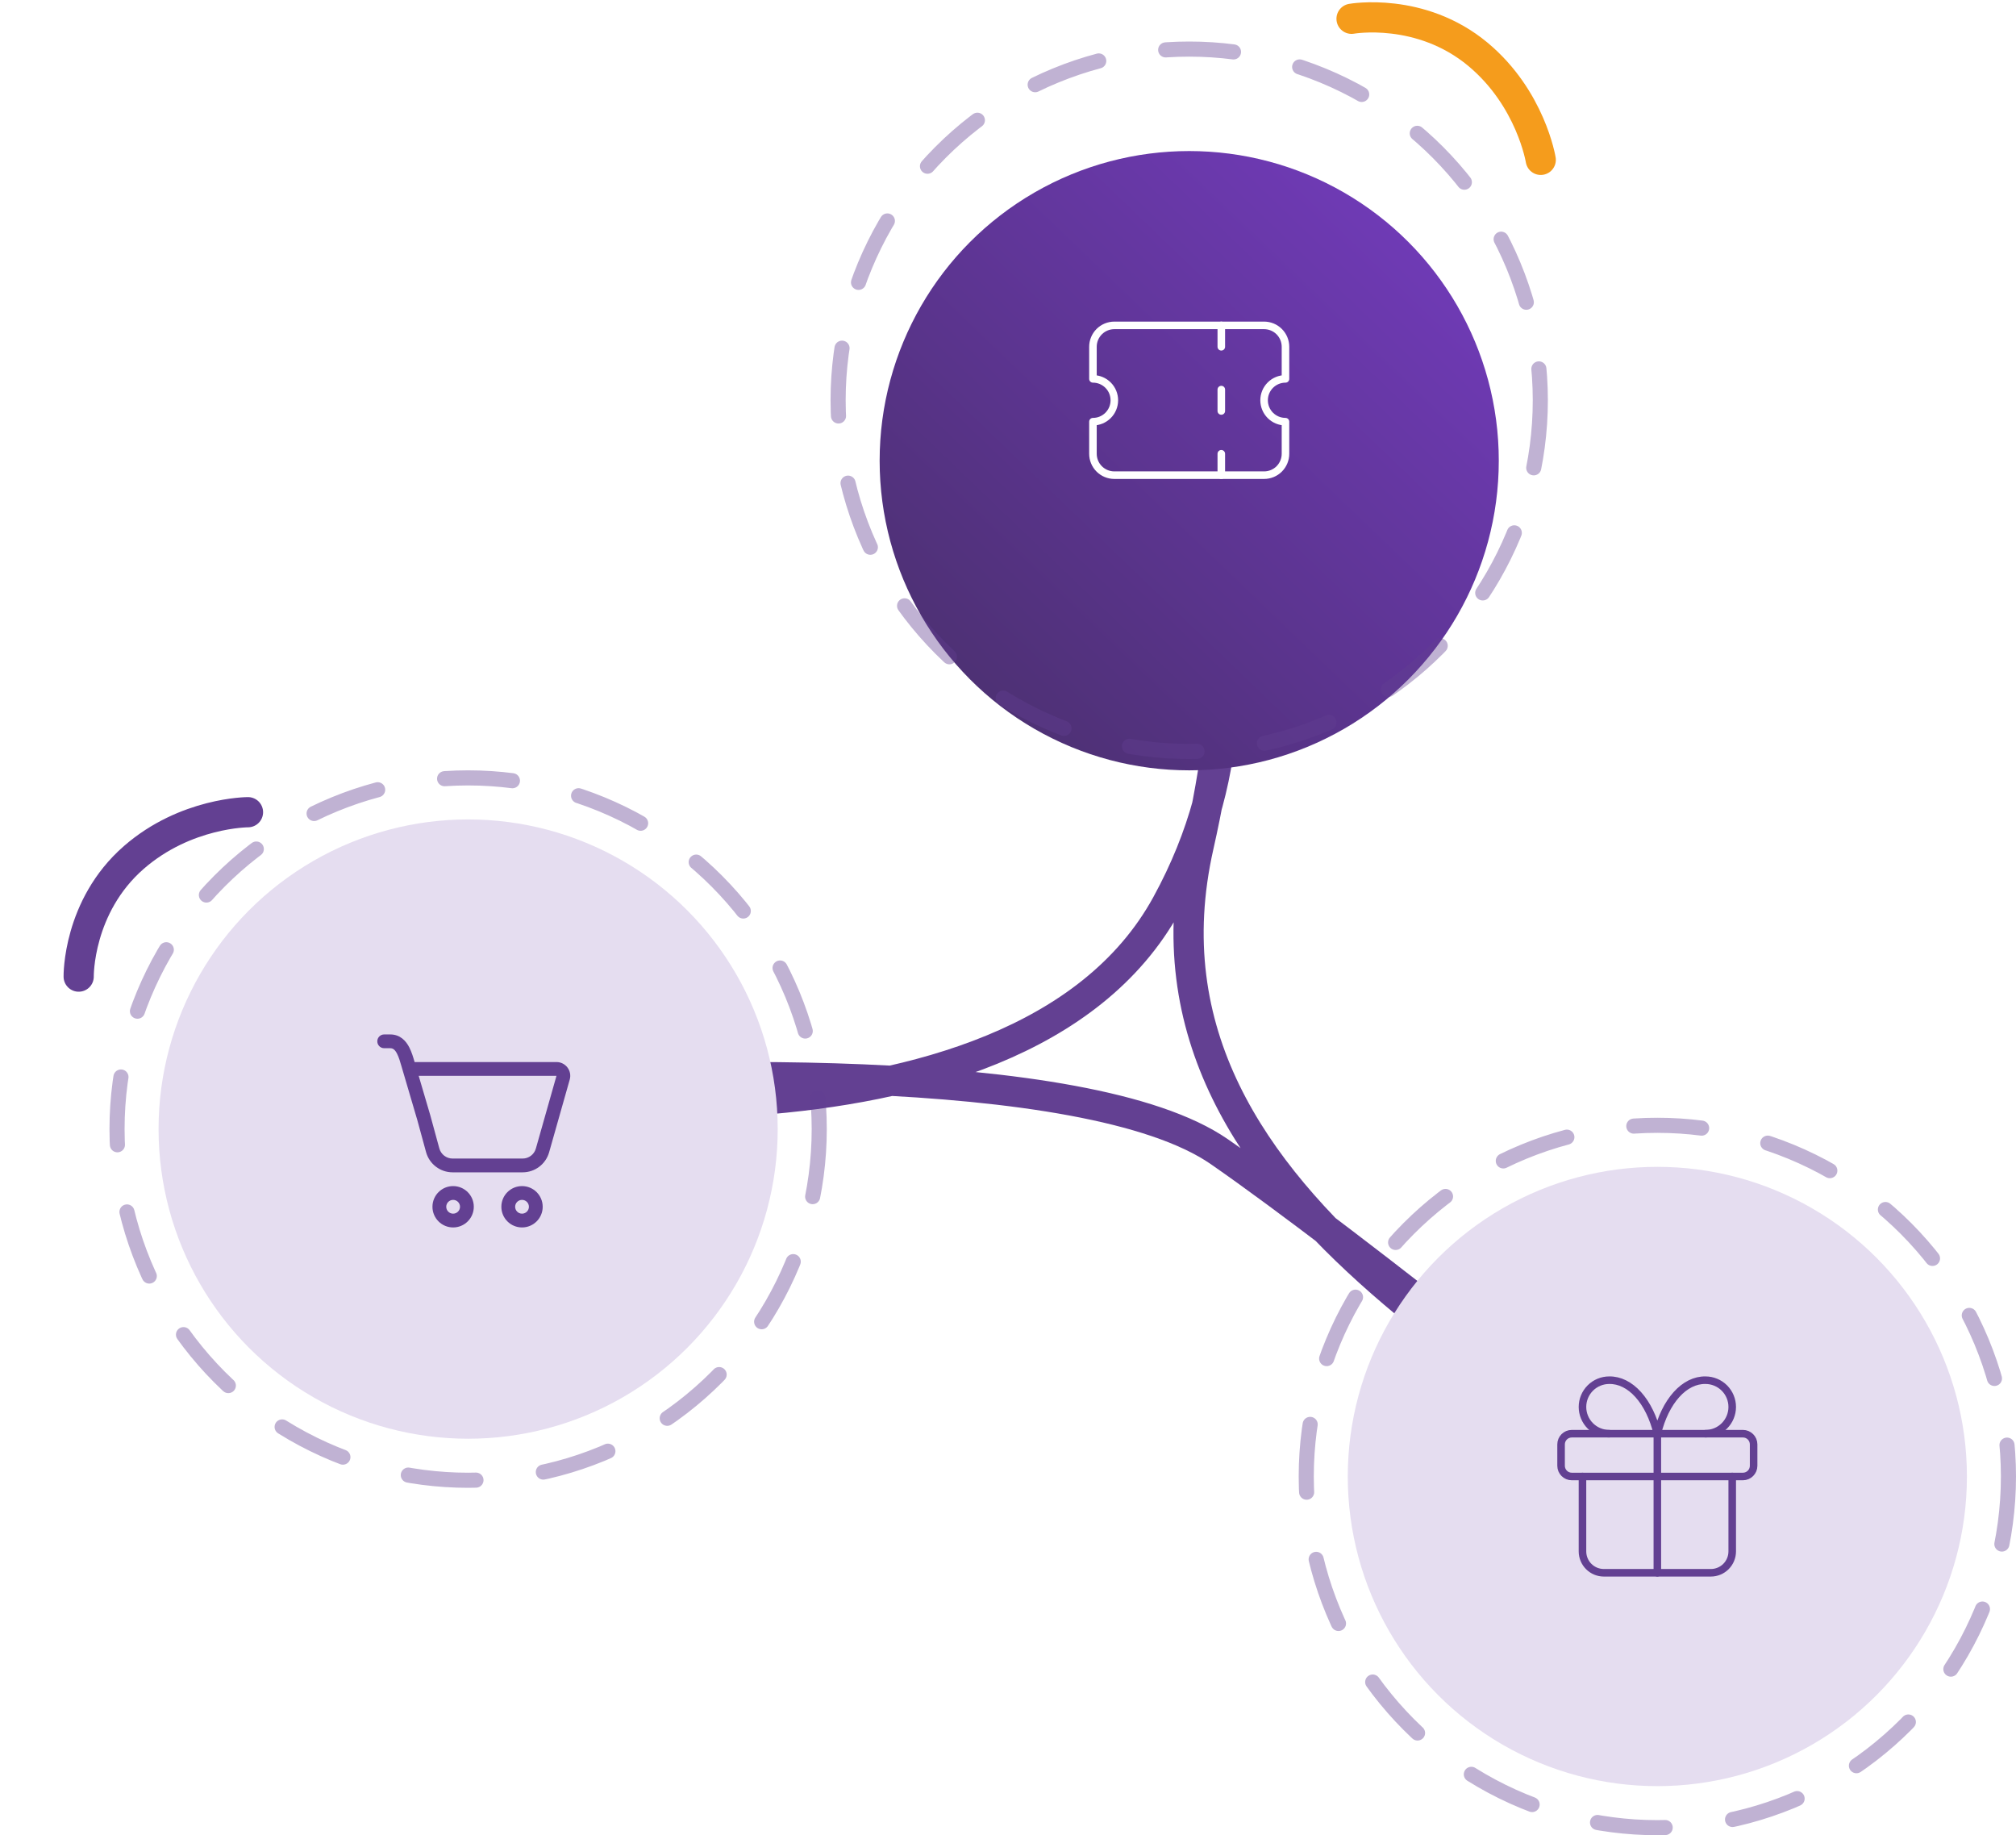 <svg width="534" height="486" viewBox="0 0 534 486" fill="none" xmlns="http://www.w3.org/2000/svg">
<path d="M301 79C295.667 104.5 349 166.5 309 239.5C269 312.5 121 288.5 121 288.5C173.667 283.833 287.8 280.6 323 305C358.2 329.4 433.667 390.167 467 417.5C419.167 369 295.14 322.855 317.5 224C336.5 140 313.667 95.667 301 79Z" stroke="#634092" stroke-width="8" stroke-linecap="round"/>
<g filter="url(#filter0_d_514_255)">
<circle cx="315" cy="106" r="82" fill="url(#paint0_linear_514_255)"/>
</g>
<circle cx="315" cy="106" r="93" stroke="#634092" stroke-opacity="0.4" stroke-width="4" stroke-linecap="round" stroke-dasharray="18 18"/>
<circle cx="124" cy="299" r="93" stroke="#634092" stroke-opacity="0.4" stroke-width="4" stroke-linecap="round" stroke-dasharray="18 18"/>
<circle cx="439" cy="391" r="93" stroke="#634092" stroke-opacity="0.4" stroke-width="4" stroke-linecap="round" stroke-dasharray="18 18"/>
<circle cx="439" cy="391" r="82" fill="#E5DDF0"/>
<g clip-path="url(#clip0_514_255)">
<path d="M461.667 379.667H416.333C414.769 379.667 413.5 380.935 413.5 382.5V388.167C413.5 389.731 414.769 391 416.333 391H461.667C463.231 391 464.5 389.731 464.5 388.167V382.5C464.5 380.935 463.231 379.667 461.667 379.667Z" stroke="#634092" stroke-width="2" stroke-linecap="round" stroke-linejoin="round"/>
<path d="M439 379.667V416.5" stroke="#634092" stroke-width="2" stroke-linecap="round" stroke-linejoin="round"/>
<path d="M458.833 391V410.833C458.833 412.336 458.236 413.778 457.174 414.84C456.111 415.903 454.67 416.5 453.167 416.5H424.833C423.331 416.5 421.889 415.903 420.826 414.84C419.764 413.778 419.167 412.336 419.167 410.833V391" stroke="#634092" stroke-width="2" stroke-linecap="round" stroke-linejoin="round"/>
<path d="M426.25 379.667C424.371 379.667 422.57 378.92 421.241 377.592C419.913 376.264 419.167 374.462 419.167 372.583C419.167 370.705 419.913 368.903 421.241 367.575C422.57 366.246 424.371 365.5 426.25 365.5C428.983 365.452 431.662 366.779 433.936 369.306C436.211 371.833 437.975 375.443 439 379.667C440.025 375.443 441.79 371.833 444.064 369.306C446.338 366.779 449.017 365.452 451.75 365.5C453.629 365.5 455.43 366.246 456.759 367.575C458.087 368.903 458.833 370.705 458.833 372.583C458.833 374.462 458.087 376.264 456.759 377.592C455.43 378.92 453.629 379.667 451.75 379.667" stroke="#634092" stroke-width="2" stroke-linecap="round" stroke-linejoin="round"/>
</g>
<g clip-path="url(#clip1_514_255)">
<path d="M323.5 86.167V91.833" stroke="white" stroke-width="2" stroke-linecap="round" stroke-linejoin="round"/>
<path d="M323.5 103.167V108.833" stroke="white" stroke-width="2" stroke-linecap="round" stroke-linejoin="round"/>
<path d="M323.5 120.167V125.833" stroke="white" stroke-width="2" stroke-linecap="round" stroke-linejoin="round"/>
<path d="M295.167 86.167H334.833C336.336 86.167 337.778 86.764 338.84 87.826C339.903 88.889 340.5 90.331 340.5 91.833V100.333C338.997 100.333 337.556 100.93 336.493 101.993C335.43 103.056 334.833 104.497 334.833 106C334.833 107.503 335.43 108.944 336.493 110.007C337.556 111.07 338.997 111.667 340.5 111.667V120.167C340.5 121.67 339.903 123.111 338.84 124.174C337.778 125.236 336.336 125.833 334.833 125.833H295.167C293.664 125.833 292.222 125.236 291.16 124.174C290.097 123.111 289.5 121.67 289.5 120.167V111.667C291.003 111.667 292.444 111.07 293.507 110.007C294.57 108.944 295.167 107.503 295.167 106C295.167 104.497 294.57 103.056 293.507 101.993C292.444 100.93 291.003 100.333 289.5 100.333V91.833C289.5 90.331 290.097 88.889 291.16 87.826C292.222 86.764 293.664 86.167 295.167 86.167" stroke="white" stroke-width="2" stroke-linecap="round" stroke-linejoin="round"/>
</g>
<circle cx="124" cy="299" r="82" fill="#E5DDF0"/>
<path d="M99.939 275.761C99.939 274.753 100.756 273.936 101.764 273.936H103.364C106.018 273.936 107.541 275.662 108.424 277.384C109.028 278.563 109.464 280.002 109.824 281.248H147.4C149.821 281.248 151.572 283.564 150.911 285.894L145.452 305.146C144.562 308.287 141.694 310.454 138.429 310.454H119.89C116.599 310.454 113.714 308.252 112.848 305.076L110.503 296.483C110.488 296.444 110.475 296.404 110.463 296.363L106.706 283.597C106.577 283.173 106.459 282.763 106.344 282.366C105.98 281.105 105.657 279.987 105.176 279.049C104.594 277.914 104.06 277.586 103.364 277.586H101.764C100.756 277.586 99.939 276.769 99.939 275.761ZM113.983 295.371L116.369 304.115C116.802 305.703 118.244 306.804 119.89 306.804H138.429C140.062 306.804 141.496 305.721 141.941 304.15L147.4 284.898H110.902L113.983 295.371Z" fill="#634092"/>
<path d="M125.5 319.573C125.5 322.597 123.049 325.048 120.025 325.048C117.001 325.048 114.55 322.597 114.55 319.573C114.55 316.549 117.001 314.098 120.025 314.098C123.049 314.098 125.5 316.549 125.5 319.573ZM121.85 319.573C121.85 318.565 121.033 317.748 120.025 317.748C119.017 317.748 118.2 318.565 118.2 319.573C118.2 320.581 119.017 321.398 120.025 321.398C121.033 321.398 121.85 320.581 121.85 319.573Z" fill="#634092"/>
<path d="M143.75 319.573C143.75 322.597 141.299 325.048 138.275 325.048C135.251 325.048 132.8 322.597 132.8 319.573C132.8 316.549 135.251 314.098 138.275 314.098C141.299 314.098 143.75 316.549 143.75 319.573ZM140.1 319.573C140.1 318.565 139.283 317.748 138.275 317.748C137.267 317.748 136.45 318.565 136.45 319.573C136.45 320.581 137.267 321.398 138.275 321.398C139.283 321.398 140.1 320.581 140.1 319.573Z" fill="#634092"/>
<g filter="url(#filter1_d_514_255)">
<path d="M20.84 250.624C20.84 250.624 20.528 232.066 35.457 219.062C49.208 207.085 65.687 207.085 65.687 207.085" stroke="#634092" stroke-width="8" stroke-linecap="round"/>
</g>
<path d="M358 4.973C358 4.973 376.273 1.716 391.484 14.389C405.495 26.061 408.114 42.331 408.114 42.331" stroke="#F59C1C" stroke-width="8" stroke-linecap="round"/>
<defs>
<filter id="filter0_d_514_255" x="201" y="8" width="228" height="228" filterUnits="userSpaceOnUse" color-interpolation-filters="sRGB">
<feFlood flood-opacity="0" result="BackgroundImageFix"/>
<feColorMatrix in="SourceAlpha" type="matrix" values="0 0 0 0 0 0 0 0 0 0 0 0 0 0 0 0 0 0 127 0" result="hardAlpha"/>
<feOffset dy="16"/>
<feGaussianBlur stdDeviation="16"/>
<feComposite in2="hardAlpha" operator="out"/>
<feColorMatrix type="matrix" values="0 0 0 0 0.31 0 0 0 0 0.196 0 0 0 0 0.467 0 0 0 0.33 0"/>
<feBlend mode="normal" in2="BackgroundImageFix" result="effect1_dropShadow_514_255"/>
<feBlend mode="normal" in="SourceGraphic" in2="effect1_dropShadow_514_255" result="shape"/>
</filter>
<filter id="filter1_d_514_255" x="0.839" y="195.085" width="84.849" height="83.538" filterUnits="userSpaceOnUse" color-interpolation-filters="sRGB">
<feFlood flood-opacity="0" result="BackgroundImageFix"/>
<feColorMatrix in="SourceAlpha" type="matrix" values="0 0 0 0 0 0 0 0 0 0 0 0 0 0 0 0 0 0 127 0" result="hardAlpha"/>
<feOffset dy="8"/>
<feGaussianBlur stdDeviation="8"/>
<feComposite in2="hardAlpha" operator="out"/>
<feColorMatrix type="matrix" values="0 0 0 0 0.314 0 0 0 0 0.196 0 0 0 0 0.471 0 0 0 0.41 0"/>
<feBlend mode="normal" in2="BackgroundImageFix" result="effect1_dropShadow_514_255"/>
<feBlend mode="normal" in="SourceGraphic" in2="effect1_dropShadow_514_255" result="shape"/>
</filter>
<linearGradient id="paint0_linear_514_255" x1="259.5" y1="179" x2="390" y2="43" gradientUnits="userSpaceOnUse">
<stop stop-color="#4C3071"/>
<stop offset="1" stop-color="#723BBB"/>
</linearGradient>
<clipPath id="clip0_514_255">
<rect width="68" height="68" fill="white" transform="translate(405 357)"/>
</clipPath>
<clipPath id="clip1_514_255">
<rect width="68" height="68" fill="white" transform="translate(281 72)"/>
</clipPath>
</defs>
</svg>
